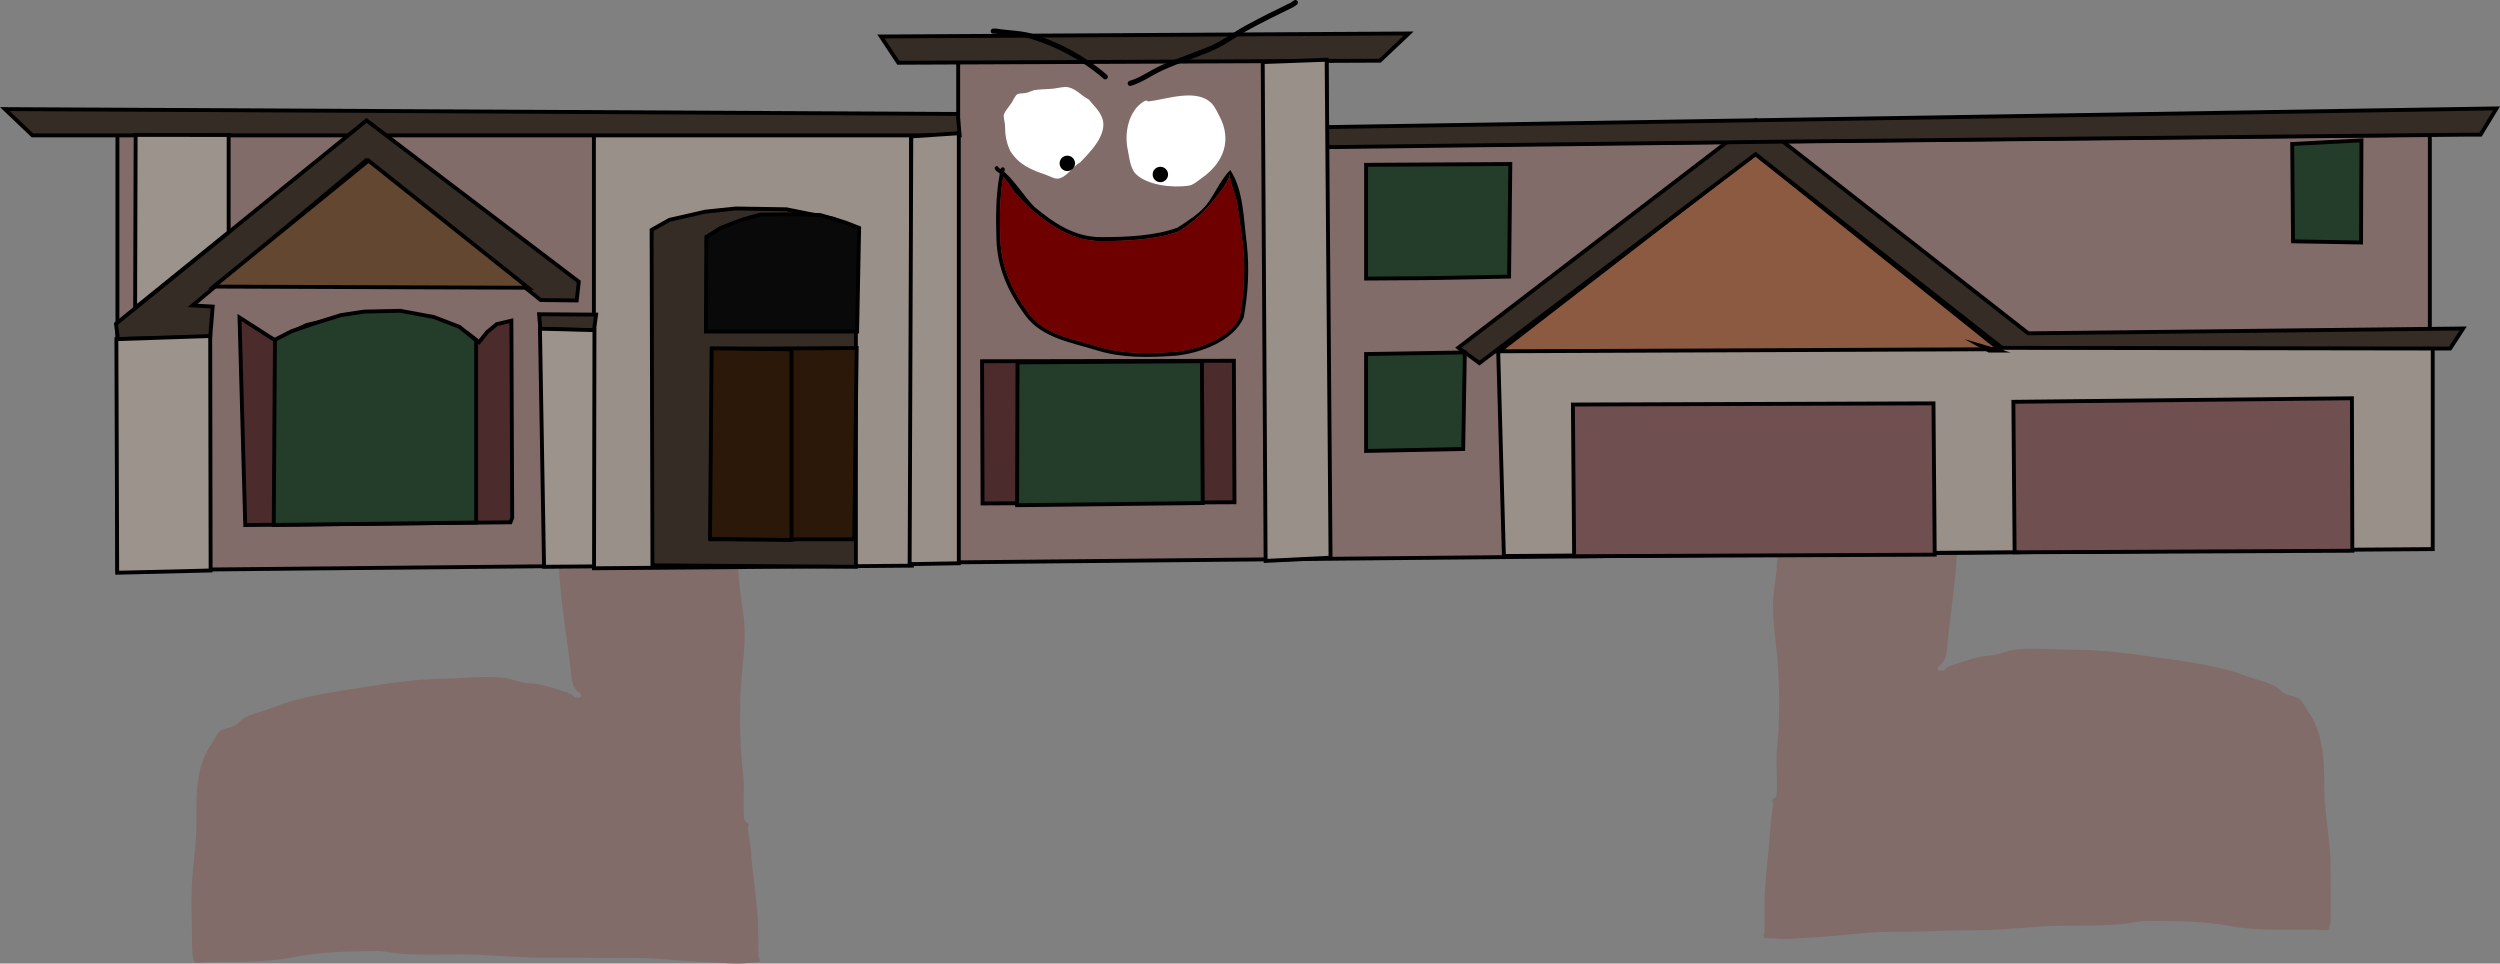 <svg version="1.1" xmlns="http://www.w3.org/2000/svg" xmlns:xlink="http://www.w3.org/1999/xlink" width="642.097" height="247.471" viewBox="0,0,642.097,247.471"><rect x="0" y="0" width="642.097" height="247.471" fill="#808080" stroke="none"/><g transform="translate(1.732,-116.259)"><g data-paper-data="{&quot;isPaintingLayer&quot;:true}" fill-rule="nonzero" stroke-linejoin="miter" stroke-miterlimit="10" stroke-dasharray="" stroke-dashoffset="0" style="mix-blend-mode: normal"><path d="M458.619,199.69c-0.461,-0.546 -1.841,-1.922 -2.444,-2.294c-0.433,-0.266 -1.154,0.041 -1.508,-0.316c-0.185,-0.187 -0.397,-0.423 -0.524,-0.558c1.14,0.119 2.269,0.194 3.442,0.192c7.164,-0.012 14.435,0.359 21.516,-0.724c3.794,-0.58 7.498,-0.305 11.317,-0.51c3.459,-0.186 6.827,-0.738 10.303,-0.744c1.462,-0.002 2.733,-0.121 4.166,-0.397c0.527,-0.102 1.09,-0.825 1.521,-0.517c0.43,0.307 -0.41,1.045 -0.515,1.548c-0.259,1.235 -0.665,2.512 -0.796,3.764c-0.261,2.506 0.879,6.076 -0.37,8.315c-0.129,6.964 -1.776,13.714 -2.109,20.633c-0.327,6.798 -1.386,13.617 -1.395,20.329c-0.009,6.933 -0.456,13.741 -1.31,20.629c-0.447,3.603 -0.869,7.185 -1.28,10.792c-0.197,1.729 -0.162,4.108 -0.862,5.718c-0.214,0.491 -0.607,0.991 -0.993,1.493l-0.142,-0.103l-0.627,0.781c-0.069,0.084 -0.11,0.19 -0.11,0.305c0.001,0.273 0.232,0.493 0.519,0.493l1.036,-0.002l-0,-0.105l0.18,0.076c0.611,-1.106 1.972,-1.325 3.152,-1.752c2.558,-0.926 5.964,-1.992 8.799,-2.124c2.064,-0.11 3.862,-1.186 5.896,-1.454c4.882,-0.645 10.269,-0.016 15.205,-0.024c7.314,-0.012 14.279,0.928 21.51,1.962c7.089,1.013 14.103,1.868 20.977,4.04c2.833,1.241 6.037,1.841 8.805,3.028c1.157,0.496 2.048,1.664 3.16,2.26c1.05,0.563 2.721,0.586 3.651,1.289c0.862,0.651 1.584,2.3 2.204,3.182c4.055,5.404 4.245,13.014 4.258,19.603c0.013,6.918 1.61,13.688 1.623,20.659c0.007,3.895 0.011,7.793 0.018,11.689c0.002,1.037 -0.026,3.565 -0.688,4.279c-0.145,0.156 -3.37,-0.13 -3.791,-0.129c-6.896,0.011 -14.594,0.38 -21.337,-0.895c-6.773,-1.27 -14.444,-1.314 -21.335,-1.303c-2.122,0.003 -3.972,0.57 -6.053,0.773c-5.018,0.491 -10.445,0.381 -15.498,0.435c-7.25,0.077 -14.373,1.134 -21.661,1.165c-7.199,0.031 -14.405,0.378 -21.61,0.395c-7.16,0.02 -14.417,1.147 -21.584,1.476c-3.006,0.138 -6.241,0.614 -9.227,0.26c-0.296,-0.035 -2.635,-0.063 -2.763,-0.201c-0.384,-0.413 0.128,-1.099 0.127,-1.651c-0.002,-2.307 0.003,-4.616 0.008,-6.924c0.016,-6.874 1.222,-13.779 1.548,-20.665c0.211,-1.63 0.421,-3.261 0.631,-4.891c0.062,-0.481 -0.434,-1.17 -0.022,-1.453c0.406,-0.278 0.908,-0.635 0.945,-1.111c0.299,-3.86 -0.302,-7.78 0.078,-11.639c0.686,-6.987 0.684,-13.809 0.304,-20.818c-0.377,-6.794 -1.962,-13.336 -1.031,-20.236c0.923,-6.847 1.356,-13.688 1.786,-20.578c0.429,-6.876 1.165,-13.729 2.366,-20.522c0.516,-2.92 1.844,-5.737 2.281,-8.634c0.467,-3.097 -0.401,-5.853 -0.407,-8.855c0,0 0.069,-0.422 -0.449,-0.421c-0.07,0 -0.2,-0.064 -0.252,-0.048c0.311,-3.011 1.202,-6.788 -0.634,-8.964z" data-paper-data="{&quot;noHover&quot;:false,&quot;origItem&quot;:[&quot;Path&quot;,{&quot;applyMatrix&quot;:true,&quot;segments&quot;:[[[468.03134,200.77183],[0.30527,-3.04336],[0.05031,-0.0156]],[[468.20689,200.74722],[-0.06713,0],[0.5,0]],[[468.70689,201.24722],[0,0],[0,3.03472]],[[469.08608,210.19772],[0.45598,-3.13034],[-0.42648,2.92787]],[[466.87422,218.9193],[0.50263,-2.95078],[-1.16952,6.86586]],[[464.56311,239.65292],[0.42559,-6.9513],[-0.42643,6.96497]],[[462.80883,260.44035],[0.90268,-6.92056],[-0.90967,6.97415]],[[463.76772,280.88562],[-0.35206,-6.86907],[0.35432,7.08646]],[[463.4339,301.91889],[0.67356,-7.06328],[-0.37417,3.90028]],[[463.33467,313.68007],[0.29545,-3.90165],[-0.0364,0.48074]],[[462.42077,314.80108],[0.3921,-0.28052],[-0.39806,0.28478]],[[462.43932,316.26928],[0.06048,-0.48569],[-0.20514,1.64751]],[[461.82117,321.21147],[0.20655,-1.64733],[-0.32572,6.96162]],[[460.28729,342.0957],[0.0272,-6.94964],[-0.00913,2.33283]],[[460.26582,349.09418],[0.00222,-2.33285],[-0.00053,0.5578]],[[460.13969,350.76281],[-0.36922,-0.41811],[0.12307,0.13936]],[[462.8037,350.96968],[-0.28515,-0.03591],[2.87984,0.36272]],[[471.7022,350.71975],[-2.90002,0.13451],[6.91361,-0.32066]],[[492.51689,349.25845],[-6.90629,0.00867],[6.9497,-0.00549]],[[513.35113,348.89106],[-6.94441,0.01916],[7.03063,-0.01893]],[[534.23453,347.74818],[-6.9935,0.06622],[4.87343,-0.04615]],[[549.17486,347.33507],[-4.84082,0.48781],[2.00749,-0.20229]],[[555.01119,346.56456],[-2.04692,0],[6.64691,0]],[[575.5787,347.92158],[-6.53074,-1.29493],[6.5023,1.30046]],[[596.15164,348.86694],[-6.65171,0],[0.40588,0]],[[599.80714,349.00455],[-0.13976,0.15721],[0.64049,-0.72044]],[[600.47742,344.68083],[0,1.04801],[0,-3.93809]],[[600.47742,332.86656],[0,3.93809],[0,-7.04769]],[[598.94266,311.98485],[0.00043,6.99458],[-0.0004,-6.66111]],[[594.86514,292.16883],[3.90167,5.47056],[-0.59593,-0.89241]],[[592.74438,288.94959],[0.82995,0.65964],[-0.89558,-0.71179]],[[589.22482,287.64095],[1.0118,0.57121],[-1.07109,-0.60469]],[[586.1808,285.35179],[1.11527,0.50361],[-2.66735,-1.20447]],[[577.78922,282.30441],[2.73005,1.2592],[-6.62657,-2.20678]],[[557.56094,278.18823],[6.83587,1.03575],[-6.97258,-1.05646]],[[536.80167,276.19081],[7.05463,0],[-4.76109,0]],[[522.0666,276.18621],[4.70977,-0.64353],[-1.9622,0.26811]],[[516.37174,277.63991],[1.99125,-0.10792],[-2.7344,0.12834]],[[507.87802,279.76756],[2.46916,-0.9318],[-1.13885,0.42977]],[[504.92409,281.48835],[0.5915,-1.11745],[0,0]],[504.66123,281.45698],[504.66123,281.56303],[[503.66123,281.56303],[0,0],[-0.27614,0]],[[503.16123,281.06303],[0,0.27614],[0,-0.11626]],[[503.26746,280.75486],[-0.06655,0.08492],[0,0]],[503.87355,279.96534],[[504.01042,280.07041],[0,0],[0.3735,-0.50602]],[[504.97011,278.56137],[-0.20703,0.49629],[0.6783,-1.62603]],[[505.80868,272.7723],[-0.19283,1.74739],[0.40234,-3.64588]],[[507.0629,261.84107],[-0.43703,3.64189],[0.83545,-6.96212]],[[508.37943,240.9616],[-0.02069,7.00886],[0.02003,-6.78644]],[[509.77184,220.40407],[-0.32726,6.87253],[0.33309,-6.99482]],[[511.849,199.5447],[-0.13682,7.03998],[1.20865,-2.26119]],[[512.22209,191.13859],[-0.25616,2.5332],[0.12797,-1.26552]],[[512.99693,187.33386],[-0.25205,1.24796],[0.10265,-0.50827]],[[513.51719,185.86785],[0.41469,0.3113],[-0.41496,-0.31151]],[[512.05015,186.38831],[0.5088,-0.10176],[-1.38213,0.27643]],[[508.03345,186.78175],[1.4099,0],[-3.35322,0]],[[498.09923,187.51495],[3.33709,-0.18183],[-3.68398,0.20073]],[[487.18731,188.00965],[3.66102,-0.58011],[-6.83186,1.08254]],[[466.43943,188.7004],[6.91015,0],[-1.13113,0]],[[463.12097,188.49963],[1.0993,0.12191],[0.12274,0.13668]],[[463.56163,188.988],[-0.1785,-0.18934],[0.34065,0.36133]],[[465.01619,189.31],[-0.41676,-0.27003],[0.5817,0.3769]],[[467.43343,191.7101],[-0.44393,-0.55318],[1.76743,2.20238]]],&quot;closed&quot;:true}]}" fill="#816c69" stroke="none" stroke-width="0.5" stroke-linecap="butt"/><path d="M182.878,215.013c-0.052,-0.015 -0.182,0.051 -0.251,0.052c-0.518,0.007 -0.442,0.428 -0.442,0.428c0.044,3.001 -0.778,5.77 -0.26,8.86c0.485,2.89 1.859,5.687 2.423,8.599c1.312,6.774 2.162,13.615 2.705,20.484c0.544,6.883 1.089,13.717 2.126,20.549c1.045,6.885 -0.431,13.45 -0.696,20.249c-0.264,7.014 -0.153,13.834 0.648,20.811c0.445,3.852 -0.092,7.781 0.271,11.636c0.045,0.475 0.553,0.824 0.964,1.096c0.417,0.276 -0.068,0.973 0.002,1.453c0.237,1.627 0.473,3.255 0.712,4.881c0.439,6.881 1.76,13.766 1.889,20.639c0.044,2.307 0.086,4.616 0.123,6.923c0.009,0.552 0.531,1.23 0.155,1.649c-0.126,0.14 -2.464,0.203 -2.759,0.242c-2.98,0.399 -6.222,-0.029 -9.231,-0.121c-7.171,-0.221 -14.447,-1.238 -21.606,-1.151c-7.204,0.091 -14.415,-0.147 -21.614,-0.07c-7.288,0.079 -14.427,-0.87 -21.678,-0.839c-5.053,0.022 -10.478,0.213 -15.503,-0.202c-2.084,-0.172 -3.943,-0.71 -6.065,-0.682c-6.89,0.093 -14.56,0.253 -21.311,1.624c-6.721,1.377 -14.424,1.124 -21.32,1.217c-0.421,0.006 -3.641,0.34 -3.788,0.186c-0.674,-0.704 -0.744,-3.231 -0.759,-4.268c-0.057,-3.895 -0.118,-7.793 -0.175,-11.687c-0.103,-6.97 1.382,-13.763 1.281,-20.68c-0.097,-6.588 -0.032,-14.2 3.933,-19.664c0.605,-0.891 1.3,-2.551 2.151,-3.215c0.918,-0.716 2.589,-0.764 3.629,-1.343c1.101,-0.613 1.973,-1.794 3.122,-2.307c2.747,-1.228 5.942,-1.877 8.753,-3.16c6.837,-2.275 13.837,-3.236 20.908,-4.355c7.212,-1.142 14.162,-2.187 21.474,-2.285c4.935,-0.066 10.312,-0.776 15.203,-0.205c2.038,0.238 3.853,1.286 5.919,1.365c2.836,0.089 6.26,1.104 8.833,1.991c1.187,0.409 2.551,0.608 3.18,1.705l0.179,-0.079l0.002,0.105l1.036,-0.013c0.286,-0.004 0.515,-0.227 0.511,-0.5c-0.002,-0.115 -0.045,-0.22 -0.115,-0.303l-0.64,-0.772l-0.14,0.106c-0.395,-0.495 -0.796,-0.989 -1.018,-1.477c-0.727,-1.599 -0.731,-3.979 -0.956,-5.704c-0.47,-3.6 -0.952,-7.176 -1.458,-10.771c-0.968,-6.874 -1.528,-13.675 -1.651,-20.607c-0.12,-6.712 -1.292,-13.513 -1.731,-20.306c-0.447,-6.913 -2.206,-13.638 -2.451,-20.599c-1.286,-2.22 -0.205,-5.806 -0.508,-8.308c-0.151,-1.25 -0.578,-2.521 -0.858,-3.752c-0.114,-0.501 -0.966,-1.226 -0.541,-1.54c0.426,-0.314 1,0.401 1.529,0.495c1.437,0.254 2.71,0.353 4.172,0.334c3.476,-0.047 6.852,0.455 10.314,0.589c3.822,0.147 7.52,-0.183 11.324,0.34c7.098,0.976 14.362,0.495 21.525,0.399c1.173,-0.016 2.3,-0.108 3.438,-0.244c-0.125,0.137 -0.333,0.376 -0.515,0.566c-0.348,0.362 -1.075,0.066 -1.503,0.339c-0.598,0.381 -1.954,1.777 -2.406,2.33c-1.8,2.203 -0.846,5.967 -0.485,8.972z" data-paper-data="{&quot;noHover&quot;:false,&quot;origItem&quot;:[&quot;Path&quot;,{&quot;applyMatrix&quot;:true,&quot;segments&quot;:[[[936.06267,401.54367],[0.61054,-6.08672],[0.10063,-0.03121]],[[936.41378,401.49443],[-0.13425,0],[1,0]],[[937.41378,402.49443],[0,0],[0,6.06943]],[[938.17215,420.39544],[0.91195,-6.26068],[-0.85297,5.85573]],[[933.74845,437.8386],[1.00526,-5.90156],[-2.33904,13.73171]],[[929.12622,479.30585],[0.85118,-13.9026],[-0.85285,13.92993]],[[925.61766,520.8807],[1.80536,-13.84111],[-1.81934,13.9483]],[[927.53544,561.77124],[-0.70413,-13.73814],[0.70865,14.17291]],[[926.8678,603.83778],[1.34712,-14.12656],[-0.74835,7.80057]],[[926.66935,627.36014],[0.59091,-7.8033],[-0.07281,0.96147]],[[924.84154,629.60215],[0.7842,-0.56103],[-0.79612,0.56956]],[[924.87864,632.53856],[0.12095,-0.97138],[-0.41029,3.29502]],[[923.64234,642.42294],[0.4131,-3.29467],[-0.65145,13.92325]],[[920.57458,684.1914],[0.0544,-13.89927],[-0.01826,4.66566]],[[920.53165,698.18835],[0.00443,-4.6657],[-0.00106,1.11559]],[[920.27939,701.52561],[-0.73844,-0.83621],[0.24613,0.27872]],[[925.6074,701.93937],[-0.5703,-0.07183],[5.75969,0.72543]],[[943.4044,701.4395],[-5.80004,0.26901],[13.82722,-0.64132]],[[985.03378,698.5169],[-13.81258,0.01734],[13.8994,-0.01099]],[[1026.70226,697.78213],[-13.88881,0.03833],[14.06125,-0.03785]],[[1068.46906,695.49637],[-13.987,0.13244],[9.74685,-0.09229]],[[1098.34971,694.67014],[-9.68163,0.97562],[4.01498,-0.40459]],[[1110.02238,693.12912],[-4.09384,0],[13.29383,0]],[[1151.1574,695.84315],[-13.06149,-2.58987],[13.0046,2.60092]],[[1192.30327,697.73388],[-13.30342,0],[0.81177,0]],[[1199.61429,698.0091],[-0.27953,0.31442],[1.28098,-1.44089]],[[1200.95484,689.36166],[0,2.09601],[0,-7.87618]],[[1200.95484,665.73311],[0,7.87618],[0,-14.09537]],[[1197.88531,623.96971],[0.00085,13.98916],[-0.00081,-13.32221]],[[1189.73029,584.33766],[7.80335,10.94112],[-1.19186,-1.78483]],[[1185.48876,577.89918],[1.6599,1.31927],[-1.79115,-1.42359]],[[1178.44964,575.2819],[2.02361,1.14243],[-2.14218,-1.20937]],[[1172.3616,570.70359],[2.23055,1.00723],[-5.3347,-2.40894]],[[1155.57844,564.60883],[5.4601,2.5184],[-13.25314,-4.41356]],[[1115.12189,556.37646],[13.67173,2.07149],[-13.94517,-2.11292]],[[1073.60335,552.38162],[14.10925,0],[-9.52217,0]],[[1044.1332,552.37241],[9.41953,-1.28706],[-3.92441,0.53622]],[[1032.74348,555.27981],[3.9825,-0.21584],[-5.4688,0.25667]],[[1015.75603,559.53511],[4.93832,-1.86359],[-2.2777,0.85954]],[[1009.84819,562.9767],[1.183,-2.23491],[0,0]],[1009.32246,562.91396],[1009.32246,563.12605],[[1007.32246,563.12605],[0,0],[-0.55228,0]],[[1006.32246,562.12605],[0,0.55228],[0,-0.23252]],[[1006.53492,561.50971],[-0.13311,0.16984],[0,0]],[1007.7471,559.93068],[[1008.02083,560.14081],[0,0],[0.747,-1.01203]],[[1009.94023,557.12275],[-0.41406,0.99258],[1.35661,-3.25207]],[[1011.61736,545.54459],[-0.38566,3.49478],[0.80468,-7.29176]],[[1014.12579,523.68213],[-0.87405,7.28378],[1.67091,-13.92424]],[[1016.75886,481.92319],[-0.04137,14.01772],[0.04007,-13.57289]],[[1019.54368,440.80815],[-0.65453,13.74505],[0.66617,-13.98964]],[[1023.69799,399.08941],[-0.27364,14.07995],[2.41729,-4.52238]],[[1024.44418,382.27717],[-0.51232,5.0664],[0.25594,-2.53105]],[[1025.99386,374.66773],[-0.5041,2.49593],[0.20531,-1.01654]],[[1027.03438,371.73569],[0.82938,0.6226],[-0.82993,-0.62301]],[[1024.10031,372.77663],[1.0176,-0.20352],[-2.76426,0.55285]],[[1016.06689,373.56351],[2.81979,0],[-6.70643,0]],[[996.19847,375.0299],[6.67418,-0.36366],[-7.36795,0.40146]],[[974.37461,376.0193],[7.32205,-1.16021],[-13.66372,2.16508]],[[932.87887,377.4008],[13.8203,0],[-2.26225,0]],[[926.24195,376.99926],[2.1986,0.24383],[0.24549,0.27336]],[[927.12326,377.976],[-0.357,-0.37867],[0.6813,0.72266]],[[930.03238,378.61999],[-0.83352,-0.54006],[1.16339,0.75379]],[[934.86686,383.4202],[-0.88786,-1.10635],[3.53486,4.40477]]],&quot;closed&quot;:true}],&quot;index&quot;:null}" fill="#816c69" stroke="none" stroke-width="0.5" stroke-linecap="butt"/><g stroke="#000000" stroke-width="1" stroke-linecap="round"><path d="M28.424,262.745v-112.116h215.942v-18.649l94.573,-0.201l0.195,22.002l274.086,-2.842l9.122,-0.222v106.344z" fill="#816c69"/><path d="M150.806,262.212v-111.894h81.444l0.233,111.228z" fill="#999089"/><path d="M623.086,205.777v51.507l-238.56,1.776l-1.489,-53.46l239.025,-0.355z" fill="#999089"/><path d="M383.316,206.487l65.713,-50.796l62.735,50.263z" fill="#8c5a41"/><path d="M506.924,205.066l4.282,1.243h-2.048z" fill="none"/><path d="M519.21,201.87l111.694,-1.243l-3.351,5.151l-115.091,-0.178l-63.293,-49.731l-70.926,53.638l-5.399,-3.952l76.324,-58.433z" fill="#352c25"/><path d="M339.008,154.048l-0.024,-5.151l300.484,-4.795l-4.095,6.749h-4.282l-174.522,1.776z" fill="#352c25"/><path d="M224.524,125.631l135.564,-0.772l-7.39,6.988l-123.707,0.533z" fill="#352c25"/><path d="M244.738,151.029h-238.141l-7.074,-6.749l244.734,1.243z" fill="#352c25"/><path d="M604.78,152.311l-0.105,26.231l-17.469,-0.301l-0.21,-25.001z" fill="#243d2a"/><path d="M515.697,258.113l-0.316,-38.656l86.952,-0.904l0.105,39.158z" fill="#6f4f50"/><path d="M402.567,259.117l-0.316,-38.957l92.609,-0.301l0.316,38.857z" fill="#6f4f50"/><path d="M250.626,245.563l-0.126,-36.522l64.675,-0.126l0.151,36.347z" fill="#4b2b2c"/><path d="M259.498,246.014l0.105,-36.673l47.357,-0.301l0.21,36.422z" fill="#243d2a"/><path d="M165.837,261.452l-0.21,-86.148l4.604,-2.585l9.261,-2.108l7.788,-0.803l12.944,0.201l12.181,2.46l5.683,2.51v86.85z" fill="#352c25"/><path d="M217.666,254.775h-36.728l0.316,-48.922l37.043,-0.201z" fill="#2b1809"/><path d="M201.565,205.978v48.973l-20.942,-0.301l0.421,-48.922z" fill="#2b1809"/><path d="M218.403,201.409h-38.832l0.105,-24.298l3.683,-2.309l5.788,-2.209l4.42,-1.205l9.05,-0.1l6.314,0.201l6.419,1.908l3.578,1.406z" fill="#090909"/><path d="M129.372,250.407l-68.115,0.703l-1.473,-53.29l2.526,1.606l5.472,3.514l1.158,0.703l4.736,-2.309l3.368,-1.606l7.472,-1.707l5.157,-1.305l5.788,-0.301l5.157,0.201l9.313,1.807l8.419,3.414l2.947,2.309l2.105,-2.611l2.42,-2.008l3.789,-0.904l0.21,50.604z" fill="#4b2b2c"/><path d="M120.558,203.643v46.814l-51.987,0.628l0.316,-47.567l4.315,-2.209l5.578,-1.908l7.051,-2.209l5.999,-0.904l9.261,-0.201l8.629,1.606l6.525,2.51z" fill="#243d2a"/><path d="M146.92,188.608l-0.526,4.819l-9.261,-0.1l-44.805,-35.92l-44.594,37.3l5.157,0.301l-0.631,7.731l-23.678,0.602l-0.526,-3.916l64.352,-52.236z" fill="#352c25"/><path d="M92.907,157.507l41.042,32.657l-80.822,-0.301z" fill="#634731"/><path d="M323.324,260.322l-0.737,-128.117l16.417,-0.602l1,127.891z" fill="#999089"/><path d="M232.32,151.282l12.207,-0.803v110.446l-12.628,0.226z" fill="#999089"/><path d="M150.84,201.083l-13.786,-0.301l-0.316,-3.815l14.628,0.1z" fill="#352c25"/><path d="M150.946,201.058l-0.105,60.67l-12.839,0.1l-1.052,-61.147z" fill="#9c938c"/><path d="M28.16,203.367l24.099,-0.803l0.105,60.218l-23.994,0.577z" fill="#9c938c"/><path d="M32.975,195.335l0.132,-44.429l23.889,0.025v24.976z" fill="#9c938c"/><path d="M386.177,158.386l-0.316,28.917l-21.363,0.402l-15.365,0.1v-29.218z" fill="#243d2a"/><path d="M349.133,207.183l25.362,-0.402l-0.421,24.8l-24.941,0.502z" fill="#243d2a"/></g><path d="M293.347,142.292c4.577,-0.513 12.232,-3.422 16.103,0.507c0.884,0.897 1.376,2.093 1.964,3.185c3.336,6.187 1.207,11.96 -4.381,15.931c-0.972,0.691 -2.257,1.868 -3.452,2.034c-4.152,0.602 -10.555,-0.05 -13.57,-2.985c-1.462,-1.424 -1.7,-4.346 -2.085,-6.23c-0.941,-4.215 0.14,-9.97 4.088,-12.405c0.205,-0.126 0.458,-0.21 0.735,-0.267c0.213,0.275 0.598,0.231 0.598,0.231z" data-paper-data="{&quot;noHover&quot;:false,&quot;origItem&quot;:[&quot;Path&quot;,{&quot;applyMatrix&quot;:true,&quot;segments&quot;:[[[280.57114,132.11231],[0.24194,0.31213],[-0.31493,0.06475]],[[279.73784,132.41383],[0.23281,-0.14357],[-4.48957,2.76866]],[[275.107,146.4721],[-1.06967,-4.79248],[0.4376,2.14144]],[[277.4676,153.53313],[-1.66272,-1.61891],[3.42848,3.33815]],[[292.84617,156.91157],[-4.72073,0.68487],[1.35845,-0.18869]],[[296.75617,154.60614],[-1.10575,0.78581],[6.35384,-4.51544]],[[301.72346,136.55739],[3.7938,7.03563],[-0.66888,-1.2418]],[[299.49869,132.94711],[1.00516,1.02],[-4.40232,-4.46732]],[[281.25032,132.37586],[5.20505,-0.58374],[0,0]]],&quot;closed&quot;:true}]}" fill="#ffffff" stroke="none" stroke-width="0.5" stroke-linecap="butt"/><path d="M268.928,139.013c1.077,-0.124 2.656,-0.588 3.75,-0.34c2.053,0.465 3.453,2.272 5.245,3.145c1.212,1.589 2.66,2.726 3.414,4.693c1.584,4.137 -3.075,8.831 -5.642,11.457c-1.862,0.931 -3.648,4.192 -5.953,4.17c-0.8,-0.008 -2.067,-0.713 -2.841,-0.979c-3.892,-1.338 -6.88,-2.528 -9.169,-6.129c-1.065,-2.338 -1.308,-4.057 -1.343,-6.651c-0.009,-0.641 -0.5,-2.265 -0.268,-2.8c0.424,-0.978 1.365,-2.004 1.958,-2.894c0.309,-0.464 1.009,-2.052 1.543,-2.253c0.881,-0.333 1.812,-0.067 2.861,-0.514c0.477,-0.166 0.944,-0.348 1.408,-0.513c1.649,-0.265 3.414,-0.204 5.036,-0.391z" data-paper-data="{&quot;noHover&quot;:false,&quot;origItem&quot;:[&quot;Path&quot;,{&quot;applyMatrix&quot;:true,&quot;segments&quot;:[[[247.74944,129.096],[1.87542,-0.30119],[-0.52807,0.18739]],[[246.15338,129.67651],[0.54253,-0.18834],[-1.19358,0.50883]],[[242.90759,130.2554],[1.00212,-0.37815],[-0.60753,0.22925]],[[241.15936,132.81009],[0.35167,-0.52718],[-0.67487,1.01169]],[[238.93851,136.08955],[0.48199,-1.11177],[-0.26369,0.60823]],[[239.24623,139.26365],[-0.00986,-0.72923],[0.03991,2.95034]],[[240.76989,146.79951],[-1.21096,-2.65802],[2.60196,4.09492]],[[251.15837,153.73863],[-4.42548,-1.52091],[0.88053,0.30261]],[[254.37606,154.85173],[-0.9092,-0.00863],[2.62129,0.02488]],[[261.1161,150.12213],[-2.11778,1.05889],[2.91842,-2.98609]],[[267.51703,137.14639],[1.80126,4.70443],[-0.85642,-2.23675]],[[263.64689,131.82913],[1.37785,1.8069],[-2.03746,-0.99231]],[[257.70334,128.26637],[2.33477,0.52887],[-1.2438,-0.28174]],[[253.45458,128.65572],[1.22482,-0.14142],[-1.8445,0.21297]]],&quot;closed&quot;:true}]}" fill="#ffffff" stroke="none" stroke-width="0.5" stroke-linecap="butt"/><path d="M270.417,158.217c0,-1.093 0.886,-1.979 1.979,-1.979c1.093,0 1.979,0.886 1.979,1.979c0,1.093 -0.886,1.979 -1.979,1.979c-1.093,0 -1.979,-0.886 -1.979,-1.979z" fill="#000000" stroke="none" stroke-width="0.5" stroke-linecap="butt"/><path d="M294.315,161.072c0,-1.093 0.886,-1.979 1.979,-1.979c1.093,0 1.979,0.886 1.979,1.979c0,1.093 -0.886,1.979 -1.979,1.979c-1.093,0 -1.979,-0.886 -1.979,-1.979z" fill="#000000" stroke="none" stroke-width="0.5" stroke-linecap="butt"/><path d="M252.732,124.256c0,-0.66 0.66,-0.66 0.66,-0.66l0.733,0.002c2.983,0.509 6.302,0.472 9.181,1.321c6.896,2.083 13.843,5.83 19.267,10.564c0,0 0.496,0.434 0.062,0.931c-0.434,0.496 -0.931,0.062 -0.931,0.062c-5.269,-4.621 -12.065,-8.266 -18.78,-10.294c-2.758,-0.857 -6.039,-0.765 -8.913,-1.27l-0.62,0.002c0,0 -0.66,0 -0.66,-0.66z" fill="#000000" stroke="none" stroke-width="0.5" stroke-linecap="butt"/><path d="M331.492,116.55c0.378,0.54 -0.162,0.919 -0.162,0.919l-0.867,0.605c-3.945,1.917 -7.93,3.875 -11.774,5.987c-2.939,1.615 -5.686,3.736 -8.76,5.081c-4.252,1.853 -8.741,3.225 -12.952,5.13c-2.798,1.266 -5.255,3.135 -8.224,4.031c0,0 -0.632,0.19 -0.821,-0.442c-0.19,-0.632 0.442,-0.821 0.442,-0.821c2.907,-0.866 5.321,-2.731 8.059,-3.97c4.217,-1.908 8.711,-3.282 12.968,-5.138c3.037,-1.318 5.751,-3.434 8.652,-5.028c3.832,-2.106 7.804,-4.071 11.742,-5.969l0.778,-0.548c0,0 0.54,-0.378 0.919,0.162z" fill="#000000" stroke="none" stroke-width="0.5" stroke-linecap="butt"/><path d="M253.97,159.029c0.431,-0.288 0.719,0.144 0.719,0.144l0.03,0.135c0.195,0.12 0.388,0.249 0.579,0.386c0.004,-0.019 0.009,-0.039 0.013,-0.058c0,0 0.117,-0.505 0.622,-0.389c0.505,0.117 0.389,0.622 0.389,0.622c-0.042,0.18 -0.082,0.361 -0.121,0.542c2.824,2.455 5.251,6.483 7.76,8.994c5.027,4.145 10.252,7.769 17.128,7.758c6.159,0.001 13.829,-0.29 19.604,-2.441c2.543,-1.673 5.756,-3.628 7.612,-6.09c2.066,-2.742 3.527,-6.294 5.929,-8.714c3.464,5.035 3.472,13.134 4.265,19.065c0.696,6.348 0.326,12.581 -0.798,18.824c-2.664,6.133 -11.307,9.218 -17.603,9.818c-6.698,0.465 -13.555,0.648 -20.058,-1.371c-6.379,-1.983 -14.124,-3.139 -18.404,-8.919c-4.34,-5.919 -7.21,-12.115 -7.442,-19.522c-0.172,-5.508 -0.202,-11.511 0.863,-16.976c-0.287,-0.253 -0.578,-0.471 -0.871,-0.641l-0.359,-0.449c0,0 -0.288,-0.431 0.144,-0.719zM255.941,161.727c-0.928,5.194 -0.873,10.863 -0.711,16.054c0.224,7.197 3.021,13.192 7.241,18.941c4.045,5.576 11.789,6.656 17.875,8.542c6.377,1.979 13.1,1.783 19.666,1.328c5.85,-0.557 14.153,-3.404 16.696,-9.086c1.055,-6.113 1.442,-12.185 0.761,-18.398c-0.466,-3.507 -0.911,-7.083 -1.458,-10.56c-0.363,-2.308 -2.013,-5.338 -1.878,-7.598c-0.353,2.071 -2.104,4.11 -3.337,5.741c-2.79,3.69 -5.715,6.41 -9.635,8.956c-5.911,2.242 -13.757,2.552 -20.073,2.553c-7.137,-0.011 -12.6,-3.7 -17.826,-8.028c-1.676,-1.675 -3.417,-3.153 -4.806,-5.096c-0.682,-0.954 -1.556,-2.27 -2.516,-3.349z" fill="#000000" stroke="none" stroke-width="0.5" stroke-linecap="butt"/><path d="M258.501,165.105c1.389,1.943 3.131,3.419 4.807,5.093c5.226,4.328 10.609,7.952 17.746,7.963c6.316,-0.001 14.242,-0.299 20.153,-2.54c3.92,-2.546 6.758,-5.211 9.548,-8.9c1.233,-1.631 3.066,-3.733 3.419,-5.804c-0.135,2.26 1.521,5.299 1.884,7.607c0.547,3.477 0.997,7.069 1.463,10.576c0.681,6.213 0.29,12.315 -0.765,18.427c-2.543,5.682 -10.867,8.552 -16.717,9.109c-6.566,0.455 -13.33,0.657 -19.707,-1.322c-6.086,-1.886 -13.861,-2.991 -17.906,-8.568c-4.22,-5.749 -7.022,-11.779 -7.246,-18.976c-0.162,-5.19 -0.208,-10.88 0.72,-16.074c0.96,1.079 1.919,2.454 2.601,3.408z" data-paper-data="{&quot;noHover&quot;:false,&quot;origItem&quot;:[&quot;Path&quot;,{&quot;applyMatrix&quot;:true,&quot;selected&quot;:true,&quot;segments&quot;:[[[255.94129,161.72742],[0.96012,1.07859],[-0.92804,5.19387]],[[255.23025,177.78095],[-0.16178,-5.1903],[0.22411,7.19654]],[[262.47154,196.7223],[-4.22017,-5.74933],[4.04539,5.57636]],[[280.34651,205.26448],[-6.08616,-1.88594],[6.3771,1.9791]],[[300.01267,206.59216],[-6.56628,0.45505],[5.85009,-0.5574]],[[316.70883,197.50638],[-2.5432,5.682],[1.05458,-6.11262]],[[317.46979,179.10819],[0.68087,6.21304],[-0.46613,-3.50675]],[[316.01206,168.54858],[0.54716,3.47672],[-0.36323,-2.30803]],[[314.13434,160.95036],[-0.13486,2.26048],[-0.353,2.07096]],[[310.79707,166.6914],[1.23327,-1.63113],[-2.78963,3.68959]],[[301.16197,175.64712],[3.91991,-2.54567],[-5.91089,2.24186]],[[281.08927,178.19986],[6.3159,-0.00107],[-7.13658,-0.01103]],[[263.26338,170.17224],[5.22582,4.32778],[-1.67642,-1.67458]],[[258.45758,165.07643],[1.38875,1.94276],[-0.68198,-0.95404]]],&quot;closed&quot;:true}]}" fill="#6f0000" stroke="none" stroke-width="0.5" stroke-linecap="butt"/></g></g></svg><!--rotationCenter:321.73209486285515:63.740670093173165-->
